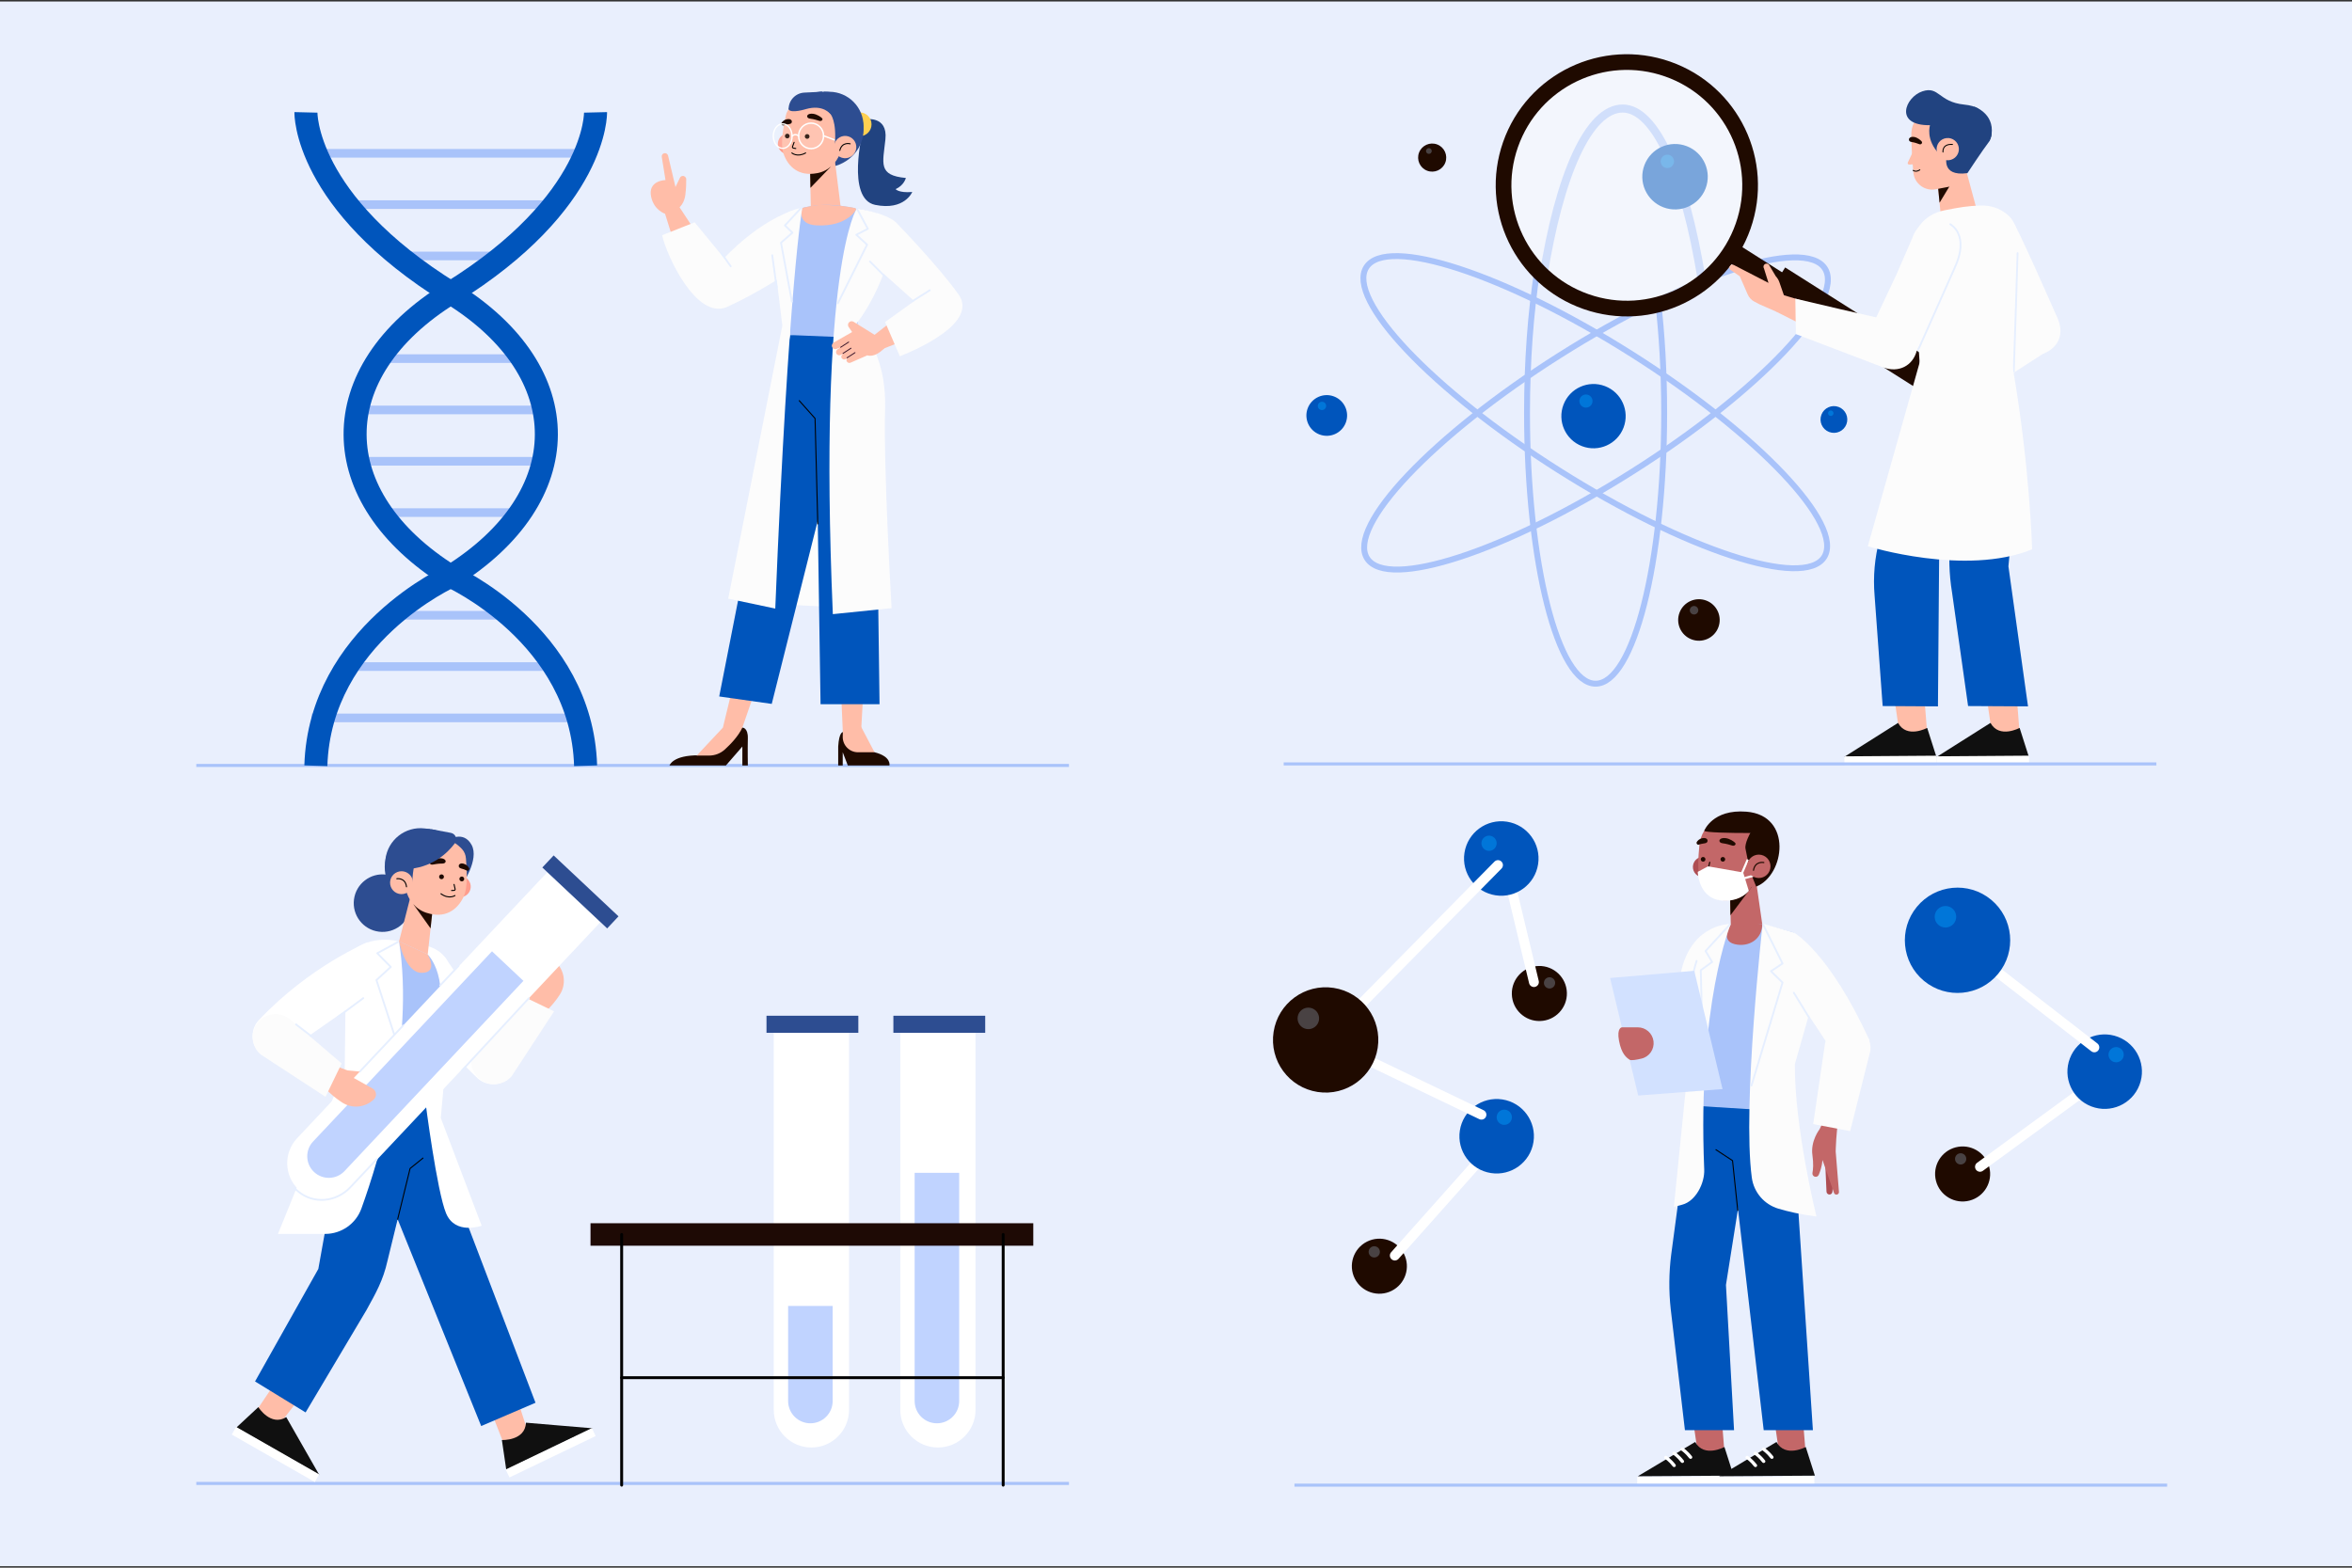 <?xml version="1.0" encoding="utf-8"?>
<!-- Generator: Adobe Illustrator 27.5.0, SVG Export Plug-In . SVG Version: 6.00 Build 0)  -->
<svg version="1.1" xmlns="http://www.w3.org/2000/svg" xmlns:xlink="http://www.w3.org/1999/xlink" x="0px" y="0px"
	 viewBox="0 0 750 500" style="enable-background:new 0 0 750 500;" xml:space="preserve">
<rect x="0" y="0" width="750" height="500" fill="#333333" stroke="none"/>
<g id="BACKGROUND">
	<rect y="0.475" style="fill:#E9EFFD;" width="750" height="499.05"/>
</g>
<g id="OBJECTS">
	<g>
		<g>
			<g>
				<g>
					<g>
						<path style="fill:none;stroke:#A9C3FA;stroke-width:1.88;stroke-miterlimit:10;" d="M528.672,95.561
							c1.282,10.988,1.997,23.221,1.997,36.114c0,47.709-9.79,86.385-21.867,86.385c-12.077,0-21.867-38.676-21.867-86.385
							c0-16.605,1.186-32.116,3.241-45.282"/>
						
							<ellipse transform="matrix(0.535 -0.845 0.845 0.535 125.217 490.953)" style="fill:none;stroke:#A9C3FA;stroke-width:1.88;stroke-miterlimit:10;" cx="508.802" cy="131.675" rx="21.867" ry="86.385"/>
						
							<ellipse transform="matrix(0.845 -0.535 0.535 0.845 8.552 292.819)" style="fill:none;stroke:#A9C3FA;stroke-width:1.88;stroke-miterlimit:10;" cx="508.802" cy="131.675" rx="86.385" ry="21.867"/>
					</g>
					<path style="fill:none;stroke:#A9C3FA;stroke-width:2.57;stroke-miterlimit:10;" d="M491.975,89.111
						c5.263-33.711,14.696-54.495,25.458-54.495c10.541,0,19.807,21.555,25.128,54.116"/>
				</g>
				<g>
					<g>
						<path style="fill:#0055BC;" d="M498.559,129.063c-2.023,5.288,0.623,11.216,5.912,13.24c5.289,2.023,11.216-0.623,13.24-5.912
							c2.023-5.289-0.623-11.216-5.912-13.24C506.51,121.128,500.583,123.775,498.559,129.063z"/>
						<path style="fill:#0076D9;" d="M503.769,127.169c-0.414,1.081,0.127,2.293,1.209,2.707c1.081,0.414,2.293-0.127,2.707-1.209
							c0.414-1.081-0.128-2.293-1.209-2.707C505.395,125.547,504.183,126.088,503.769,127.169z"/>
					</g>
					<g>
						<path style="fill:#0055BC;" d="M417.009,130.19c-1.281,3.348,0.395,7.1,3.743,8.381c3.348,1.281,7.1-0.395,8.381-3.742
							c1.281-3.348-0.395-7.1-3.742-8.381C422.043,125.166,418.29,126.842,417.009,130.19z"/>
						<path style="fill:#0076D9;" d="M420.307,128.99c-0.262,0.685,0.081,1.452,0.765,1.714c0.685,0.262,1.452-0.081,1.714-0.765
							c0.262-0.685-0.081-1.452-0.765-1.714C421.336,127.963,420.569,128.306,420.307,128.99z"/>
					</g>
					<g>
						<path style="fill:#0055BC;" d="M580.807,132.265c-0.842,2.202,0.26,4.669,2.461,5.512c2.202,0.842,4.669-0.259,5.512-2.461
							s-0.259-4.669-2.461-5.512C584.117,128.961,581.65,130.063,580.807,132.265z"/>
						<path style="fill:#0076D9;" d="M582.976,131.476c-0.172,0.45,0.053,0.955,0.503,1.127c0.45,0.172,0.955-0.053,1.127-0.503
							c0.172-0.45-0.053-0.955-0.503-1.127C583.653,130.801,583.148,131.026,582.976,131.476z"/>
					</g>
					<g>
						<path style="fill:#1F0A00;" d="M535.569,195.371c-1.307,3.415,0.403,7.242,3.817,8.549c3.415,1.307,7.242-0.402,8.549-3.817
							c1.307-3.415-0.403-7.242-3.817-8.549C540.703,190.247,536.875,191.956,535.569,195.371z"/>
						<path style="fill:#494243;" d="M538.932,194.147c-0.267,0.698,0.082,1.481,0.781,1.748c0.698,0.267,1.481-0.082,1.748-0.78
							c0.267-0.698-0.082-1.481-0.781-1.748C539.982,193.1,539.2,193.449,538.932,194.147z"/>
					</g>
					<g>
						<path style="fill:#1F0A00;" d="M452.503,48.66c-0.885,2.312,0.272,4.903,2.585,5.788c2.312,0.885,4.904-0.273,5.788-2.585
							c0.885-2.312-0.273-4.903-2.585-5.788C455.979,45.191,453.388,46.348,452.503,48.66z"/>
						<path style="fill:#494243;" d="M454.781,47.832c-0.181,0.473,0.056,1.003,0.529,1.183c0.473,0.181,1.003-0.056,1.184-0.528
							c0.181-0.473-0.056-1.003-0.529-1.183C455.491,47.123,454.962,47.359,454.781,47.832z"/>
					</g>
					<g>
						<path style="fill:#0055BC;" d="M524.382,52.633c-2.06,5.384,0.635,11.418,6.018,13.478c5.384,2.06,11.418-0.635,13.478-6.018
							c2.06-5.384-0.635-11.418-6.018-13.478C532.476,44.554,526.442,47.249,524.382,52.633z"/>
						<path style="fill:#0076D9;" d="M529.685,50.704c-0.421,1.101,0.13,2.335,1.23,2.756c1.101,0.421,2.335-0.13,2.756-1.231
							s-0.13-2.335-1.231-2.756C531.34,49.052,530.106,49.603,529.685,50.704z"/>
					</g>
				</g>
			</g>
			<g>
				<g>
					
						<ellipse transform="matrix(0.331 -0.944 0.944 0.331 291.228 529.023)" style="opacity:0.48;fill:#FCFCFC;" cx="518.552" cy="59.208" rx="39.29" ry="39.29"/>
					
						<ellipse transform="matrix(0.331 -0.944 0.944 0.331 291.228 529.023)" style="fill:none;stroke:#1F0A00;stroke-width:5;stroke-miterlimit:10;" cx="518.552" cy="59.208" rx="39.29" ry="39.29"/>
					
						<rect x="567.265" y="68.376" transform="matrix(0.535 -0.845 0.845 0.535 187.219 524.723)" style="fill:#1F0A00;" width="6.458" height="47.67"/>
					
						<rect x="593.193" y="72.445" transform="matrix(0.535 -0.845 0.845 0.535 185.259 556.347)" style="fill:#1F0A00;" width="10.123" height="74.719"/>
				</g>
				<g>
					<g>
						<g>
							<polygon style="fill:#FFBDA8;" points="626.48,52.581 630.33,66.866 618.906,68.929 617.358,53.254 							"/>
							<polygon style="fill:#1F0A00;" points="622.601,57.852 618.484,64.657 617.734,57.066 							"/>
							<path style="fill:#FFBDA8;" d="M619.885,34.907c0,0-10.54-0.793-10.411,8.301c0.06,4.197,0.353,8.439,0.652,11.791
								c0.317,3.554,3.641,6.044,7.145,5.37l10.31-1.984L619.885,34.907z"/>
							<path style="fill:#FFBDA8;" d="M609.948,48.496l-1.598,3.357c-0.115,0.328,0.144,0.665,0.49,0.64l2.116-0.156L609.948,48.496
								z"/>
							<path style="fill:#214380;" d="M615.437,39.933c0,0-1.556,4.634,3.09,9.327l2.37,0.119c0,0-2.423,7.067,6.475,5.841
								c0,0,4.6-7.021,7.087-10.298c0,0,2.443-4.733-2.426-6.214c0,0,2.523-4.501-5.725-5.352c-8.248-0.851-7.931-6.014-13.319-4.22
								C607.603,30.93,603.766,40.063,615.437,39.933z"/>
							<g>
								<path style="fill:#FFBDA8;" d="M624.623,47.183c0.212,1.95-1.197,3.702-3.147,3.914c-1.95,0.212-3.703-1.197-3.914-3.147
									c-0.212-1.95,1.197-3.703,3.147-3.914C622.659,43.824,624.411,45.233,624.623,47.183z"/>
								
									<path style="fill:none;stroke:#000000;stroke-width:0.306;stroke-linecap:round;stroke-linejoin:round;stroke-miterlimit:10;" d="
									M619.563,48.496c0,0-0.323-2.673,3.038-2.428"/>
							</g>
							<path style="fill:#214380;" d="M629.505,34.016c0,0,6.459,2.008,5.567,8.831c-0.892,6.823-10.736-1.557-10.736-1.557
								L629.505,34.016z"/>
							<path style="fill:#1F0A00;" d="M608.745,44.28c0,0-0.278,0.875,0.879,1.022c0.878,0.112,1.927,0.506,2.423,0.691
								c0.281,0.105,0.602,0.005,0.76-0.236l0,0c0.127-0.195,0.123-0.442-0.016-0.629c-0.284-0.381-1.374-1.303-2.441-1.452
								C608.978,43.484,608.745,44.28,608.745,44.28z"/>
							
								<path style="fill:none;stroke:#000000;stroke-width:0.306;stroke-linecap:round;stroke-linejoin:round;stroke-miterlimit:10;" d="
								M612.189,54.166c0,0-1.096,0.856-2.119,0.188"/>
						</g>
						<g>
							<g>
								<g>
									<polygon style="fill:#FFBDA8;" points="614.771,236.746 612.501,208.363 602.288,210.428 605.813,234.682 									"/>
									<g>
										<g>
											<g>
												<g>
													<defs>
														<path id="XMLID_18_" d="M614.535,232.153c0,0-6.496,3.526-9.291-1.591l-17.211,10.877l29.401-0.195L614.535,232.153z"
															/>
													</defs>
													<use xlink:href="#XMLID_18_"  style="overflow:visible;fill:#101010;"/>
													<clipPath id="XMLID_00000100352451896302124310000006792764941179505807_">
														<use xlink:href="#XMLID_18_"  style="overflow:visible;"/>
													</clipPath>
												</g>
												
													<rect x="588.042" y="241.341" transform="matrix(1 -0.007 0.007 1 -1.598 4.007)" style="fill:#FFFFFF;" width="29.402" height="2.791"/>
											</g>
										</g>
									</g>
								</g>
								<path style="fill:#0055BC;" d="M608.276,138.643l-8.918,33.347c-1.566,5.856-2.104,11.939-1.591,17.979l2.573,35.217
									l17.628,0.107l0.374-46.902l18.701-44.6L608.276,138.643z"/>
							</g>
							<g>
								<g>
									<polygon style="fill:#FFBDA8;" points="644.248,236.746 641.978,208.363 631.765,210.428 635.29,234.682 									"/>
									<g>
										<g>
											<g>
												<g>
													<defs>
														<path id="XMLID_19_" d="M644.012,232.153c0,0-6.496,3.526-9.291-1.591l-17.211,10.877l29.401-0.195L644.012,232.153z"
															/>
													</defs>
													<use xlink:href="#XMLID_19_"  style="overflow:visible;fill:#101010;"/>
													<clipPath id="XMLID_00000178924078880773487890000008431498286551952290_">
														<use xlink:href="#XMLID_19_"  style="overflow:visible;"/>
													</clipPath>
												</g>
												
													<rect x="617.519" y="241.341" transform="matrix(1 -0.007 0.007 1 -1.598 4.203)" style="fill:#FFFFFF;" width="29.402" height="2.791"/>
											</g>
										</g>
									</g>
								</g>
								<path style="fill:#0055BC;" d="M644.161,140.773l-3.719,39.855l6.245,44.665l-19.106-0.107l-5.12-36.253
									c-0.96-5.873-1.12-11.849-0.474-17.765l3.206-29.396L644.161,140.773z"/>
							</g>
						</g>
						<g>
							<g>
								<path style="fill:#FCFCFC;" d="M657.017,105.731c0.006-0.267,0.006-0.533-0.014-0.805c-0.018-0.245-0.049-0.486-0.093-0.729
									c-0.196-1.251-0.623-2.544-1.32-3.85c0,0-12.226-27.967-14.17-30.504c-2.721-3.551-7.836-4.148-11.305-1.325
									c-3.214,2.616-3.873,7.265-1.514,10.672l5.581,10.215l0.097,0.307l-1.809,0.948l7.828,14.328
									c-9.238,8.551-20.668,19.035-20.668,19.035l3.672,6.97l28.132-18.128c0.645-0.244,1.294-0.542,1.946-0.961v0
									c2.282-1.466,3.407-3.441,3.607-5.649C657.006,106.08,657.01,105.907,657.017,105.731z"/>
							</g>
							<g>
								<g>
									<path style="fill:#FCFCFC;" d="M631.439,65.55c-3.943,0.139-6.408,0.544-11.402,1.525
										c-6.597,1.296-10.746,6.735-10.22,13.438l2.534,38.582h29.777c0,0,2.007-34.129,1.235-43.884
										C642.937,69.837,638.325,65.308,631.439,65.55z"/>
									
										<path style="fill:none;stroke:#E6EFFF;stroke-width:0.581;stroke-linecap:round;stroke-linejoin:round;stroke-miterlimit:10;" d="
										M643.362,80.728c0,0-0.943,31.253-1.215,37.748"/>
								</g>
								<path style="fill:#FCFCFC;" d="M612.853,113.064l-17.245,61.161c0,0,31.125,9.653,52.384,0.986
									c0,0-0.675-27.201-6.539-60.069L612.853,113.064z"/>
							</g>
							<g>
								<g>
									<g>
										<g>
											<g>
												<g>
													<path style="fill:#FFBDA8;" d="M603.669,105.26c-12.047-4.457-37.258-11.817-37.258-11.817l-0.032,5.953l31.81,16.009
														c3.861,2.165,8.378,2.723,9.711-1.498l0,0C609.021,110.357,607.161,106.552,603.669,105.26z"/>
												</g>
											</g>
										</g>
										<g>
											<path style="fill:#FFBDA8;" d="M551.615,84.884c0.256-0.439,0.814-0.599,1.264-0.361l11.052,5.704l-1.441-4.608
												c-0.311-0.477-0.16-1.117,0.332-1.404c0.4-0.233,0.908-0.16,1.225,0.176l2.217,3.725
												c0.508,0.538,0.896,1.177,1.138,1.876l1.559,4.503l-2.476,4.937l-5.42-2.372l-1.625-0.856
												c-0.957-0.504-1.714-1.319-2.145-2.311l-2.518-5.789l-2.875-1.957C551.489,85.868,551.363,85.315,551.615,84.884z"/>
										</g>
									</g>
									<path style="fill:#FCFCFC;" d="M602.038,101.951c-0.634,0.158-29.549-6.706-29.549-6.706l0.178,11.316l28.046,10.692
										L602.038,101.951z"/>
								</g>
								<g>
									<path style="fill:#FCFCFC;" d="M595.993,113.087l1.15-9.425l7.522-15.954l0.57-1.311l4.644-10.674
										c1.243-3.953,5.319-6.284,9.357-5.35c4.358,1.008,7.024,5.414,5.889,9.741c-0.813,3.098-2.94,8.174-5.255,13.547
										c-0.115,0.267-0.234,0.54-0.356,0.817c-3.123,7.116-8.318,17.432-8.318,17.432c-1.278,4.821-5.78,7.002-10.483,5.343h0
										c-0.676-0.238-1.267-0.605-1.793-1.051l0,0.005l-0.009-0.013C598.034,115.449,596.468,114.219,595.993,113.087z"/>
									
										<path style="fill:none;stroke:#E6EFFF;stroke-width:0.581;stroke-linecap:round;stroke-linejoin:round;stroke-miterlimit:10;" d="
										M621.888,71.528c0,0,6.413,3.279,1.372,14.002l-11.427,25.689"/>
								</g>
							</g>
						</g>
					</g>
				</g>
			</g>
		</g>
		
			<line style="fill:none;stroke:#A9C3FA;stroke-width:0.974;stroke-miterlimit:10;" x1="409.348" y1="243.643" x2="687.622" y2="243.643"/>
	</g>
	<g>
		
			<line style="fill:none;stroke:#A9C3FA;stroke-width:0.974;stroke-miterlimit:10;" x1="62.594" y1="244.134" x2="340.868" y2="244.134"/>
		<g>
			<g>
				<g>
					<polygon style="fill:#FCFCFC;" points="241.119,192.413 275.502,194.055 271.369,146.711 254.862,145.607 					"/>
					<g>
						<g>
							<g>
								<path style="fill:#1F0A00;" d="M236.72,232.066c0,0,1.835-0.068,1.748,3.424c-0.087,3.492,0,8.643,0,8.643h-1.748V238.1
									l-5.237,6.034h-17.985c0,0,0.96-3.318,9.429-3.23L236.72,232.066z"/>
								<path style="fill:#FFBDA8;" d="M236.72,232.066l5.723-16.623h-7.898l-4.03,16.623l-8.35,8.914h3.958
									c1.852,0,3.633-0.687,5.003-1.933C232.976,237.363,235.466,234.773,236.72,232.066z"/>
							</g>
							<polygon style="fill:#0055BC;" points="251.981,106.86 229.343,222.128 246.09,224.502 270.873,125.787 271.725,105.899 
															"/>
						</g>
						<g>
							<g>
								<g>
									<g>
										<path style="fill:#1F0A00;" d="M278.866,239.929l-10.107-6.426c0,0-1.197-0.058-1.477,4.606v6.024h1.445v-4.204
											l1.619,4.204h13.275C283.622,244.134,284.341,241.296,278.866,239.929z"/>
									</g>
									<polygon style="fill:#FFBDA8;" points="268.076,217.796 268.759,233.504 274.575,233.504 275.505,216.704 									"/>
								</g>
								<path style="fill:#FFBDA8;" d="M273.817,230.336l5.05,9.593h-5.27c-2.73,0-4.926-2.244-4.868-4.973l0.031-1.453
									L273.817,230.336z"/>
							</g>
							<g>
								<polygon style="fill:#0055BC;" points="259.848,106.86 261.659,224.609 280.462,224.609 279.51,151.464 271.725,105.899 
																	"/>
								
									<polyline style="fill:none;stroke:#000000;stroke-width:0.323;stroke-linecap:round;stroke-linejoin:round;stroke-miterlimit:10;" points="
									260.774,167.094 259.906,133.455 254.862,127.789 								"/>
							</g>
						</g>
					</g>
				</g>
				<g>
					<path style="fill:#214380;" d="M275.82,38.065c0,0,7.335-1.368,6.52,6.369c-0.815,7.737-2.445,11.491,6.52,12.33
						c0,0-0.543,2.333-3.26,3.556c0,0,0.951,1.273,5.297,0.908c0,0-2.445,6.019-11.816,4.118
						c-9.372-1.902-3.939-23.618-3.939-23.618L275.82,38.065z"/>
					<path style="fill:#FFD051;" d="M270.294,39.652c0,2.104,1.706,3.81,3.81,3.81c2.104,0,3.81-1.706,3.81-3.81
						c0-2.104-1.706-3.81-3.81-3.81C271.999,35.842,270.294,37.548,270.294,39.652z"/>
					<path style="fill:#2D4D91;" d="M264.401,51.196L264.401,51.196l-1.707-21.946l1.81,0.016
						c6.016,0.053,10.865,4.946,10.865,10.962v0C275.369,46.286,270.459,51.196,264.401,51.196z"/>
					<ellipse style="fill:#2D4D91;" cx="262.694" cy="41.348" rx="12.675" ry="12.097"/>
					<path style="fill:#FF9D8D;" d="M254.457,46.839c-0.525,1.734-2.357,2.713-4.09,2.188c-1.734-0.525-2.713-2.357-2.188-4.09
						s2.357-2.713,4.09-2.188C254.003,43.274,254.983,45.105,254.457,46.839z"/>
					<polygon style="fill:#FFBDA8;" points="258.285,53.504 258.602,68.047 268.322,68.047 265.659,46.642 					"/>
					<polygon style="fill:#1F0A00;" points="258.426,59.913 264.991,53.103 258.328,54.758 					"/>
					<path style="fill:#FFBDA8;" d="M252.137,34.183c-0.827,0.699-1.354,1.681-1.566,2.739c-0.628,3.138-1.86,8.667-0.749,11.998
						c1.444,4.332,4.962,7.403,10.646,6.322c0,0,6.812-0.687,8.213-9.315C270.913,32.18,259.222,28.195,252.137,34.183z"/>
					<g>
						<path style="fill:#1F0A00;" d="M251.769,43.584c-0.105,0.401-0.516,0.64-0.917,0.535c-0.401-0.105-0.64-0.516-0.535-0.917
							c0.105-0.401,0.516-0.64,0.917-0.535C251.635,42.773,251.875,43.183,251.769,43.584z"/>
						<path style="fill:#1F0A00;" d="M258.112,43.711c-0.105,0.401-0.516,0.64-0.917,0.535c-0.401-0.105-0.64-0.516-0.535-0.917
							c0.105-0.401,0.516-0.64,0.917-0.535C257.978,42.9,258.217,43.31,258.112,43.711z"/>
						
							<path style="fill:none;stroke:#000000;stroke-width:0.323;stroke-linecap:round;stroke-linejoin:round;stroke-miterlimit:10;" d="
							M253.223,45.386l-0.524,1.426c-0.039,0.179,0.069,0.357,0.246,0.404l0.81,0.15"/>
						<path style="fill:#1F0A00;" d="M252.472,38.557c0,0,0.28,0.842-0.769,1.014c-0.796,0.131-1.302,0.201-1.747,0.394
							c-0.253,0.11-0.548,0.021-0.699-0.209l0,0c-0.122-0.186-0.126-0.425-0.004-0.611c0.247-0.376,0.774-0.96,1.741-1.133
							C252.235,37.791,252.472,38.557,252.472,38.557z"/>
						<path style="fill:#1F0A00;" d="M257.419,36.87c0,0-0.321,0.848,1.031,0.996c1.027,0.112,2.254,0.499,2.834,0.682
							c0.329,0.104,0.703,0.008,0.886-0.225l0,0c0.148-0.188,0.142-0.428-0.022-0.611c-0.333-0.371-1.611-1.271-2.858-1.421
							C257.688,36.098,257.419,36.87,257.419,36.87z"/>
						<g>
							<path style="opacity:0.11;fill:#FFFFFF;" d="M254.655,43.385c0.026,2.248,1.83,4.05,4.03,4.024
								c2.2-0.025,3.962-1.868,3.936-4.116c-0.026-2.248-1.83-4.05-4.03-4.024C256.392,39.294,254.629,41.137,254.655,43.385z"/>
							<path style="opacity:0.11;fill:#FFFFFF;" d="M246.594,43.448c0.025,2.159,1.384,3.893,3.037,3.874
								c1.652-0.019,2.971-1.785,2.947-3.943c-0.025-2.159-1.384-3.893-3.037-3.874C247.888,39.523,246.569,41.289,246.594,43.448z"
								/>
							
								<path style="fill:none;stroke:#FFFFFF;stroke-width:0.456;stroke-linecap:round;stroke-linejoin:round;stroke-miterlimit:10;" d="
								M254.655,43.385c0.026,2.248,1.83,4.05,4.03,4.024c2.2-0.025,3.962-1.868,3.936-4.116c-0.026-2.248-1.83-4.05-4.03-4.024
								C256.392,39.294,254.629,41.137,254.655,43.385z"/>
							
								<path style="fill:none;stroke:#FFFFFF;stroke-width:0.426;stroke-linecap:round;stroke-linejoin:round;stroke-miterlimit:10;" d="
								M246.594,43.448c0.025,2.159,1.384,3.893,3.037,3.874c1.652-0.019,2.971-1.785,2.947-3.943
								c-0.025-2.159-1.384-3.893-3.037-3.874C247.888,39.523,246.569,41.289,246.594,43.448z"/>
							
								<path style="fill:none;stroke:#FFFFFF;stroke-width:0.456;stroke-linecap:round;stroke-linejoin:round;stroke-miterlimit:10;" d="
								M254.655,43.385c0,0-0.892-1.007-2.078-0.006"/>
							
								<line style="fill:none;stroke:#FFFFFF;stroke-width:0.456;stroke-linecap:round;stroke-linejoin:round;stroke-miterlimit:10;" x1="262.621" y1="43.293" x2="266.181" y2="44.647"/>
						</g>
						
							<path style="fill:none;stroke:#000000;stroke-width:0.323;stroke-linecap:round;stroke-linejoin:round;stroke-miterlimit:10;" d="
							M252.506,48.784c0,0,1.689,1.492,4.39,0"/>
					</g>
					<path style="fill:#2D4D91;" d="M257.79,33.474c-2.157,0.008-4.745,0.247-6.321,1.414c0,0,1.46-5.318,10.649-5.626l3.456,7.68
						l-1.917-1.724C261.928,33.878,259.978,33.466,257.79,33.474z"/>
					<path style="fill:#2D4D91;" d="M264.784,36.331c0,0,2.125,2.194,1.397,10.045l6.467-4.716c0,0-0.319-12.518-11.827-10.67
						L264.784,36.331z"/>
					<g>
						<path style="fill:#FFBDA8;" d="M272.904,47.941c-0.57,1.882-2.559,2.946-4.441,2.375c-1.882-0.57-2.946-2.559-2.375-4.441
							c0.57-1.882,2.559-2.946,4.441-2.375C272.411,44.071,273.474,46.059,272.904,47.941z"/>
						
							<path style="fill:none;stroke:#000000;stroke-width:0.323;stroke-linecap:round;stroke-linejoin:round;stroke-miterlimit:10;" d="
							M271.102,45.868c0,0-2.611-0.75-3.305,2.123"/>
					</g>
					<path style="fill:#2D4D91;" d="M264.784,36.331c0,0-2.328-3.105-7.783-1.541c0,0-4.725,1.491-5.532,0.099v-0.074
						c0-2.825,2.221-5.151,5.044-5.28l5.605-0.271L264.784,36.331z"/>
				</g>
				<g>
					<g>
						<path style="fill:#A9C3FA;" d="M250.99,68.047c0,0,4.638-2.462,11.704-2.705c7.066-0.244,16.816,2.705,16.816,2.705
							l-6.864,39.66l-20.665-0.848L250.99,68.047z"/>
						<path style="fill:#FFBDA8;" d="M255.838,66.318c0,0,4.337-1.13,7.466-0.991l5.018,0.337c0,0,3.345,0.424,4.907,0.829
							c0,0-2.687,5.884-12.809,5.388C253.824,71.558,255.838,66.318,255.838,66.318z"/>
					</g>
					<g>
						<g>
							<g>
								<g>
									<g>
										<g>
											<path style="fill:#FFBDA8;" d="M216.282,65.486l-4.519,1.717l6.848,21.9c1.352,3.318,5.439,4.515,8.368,2.452l0,0
												c2.435-1.716,3.09-5.043,1.487-7.553L216.282,65.486z"/>
										</g>
									</g>
								</g>
							</g>
							<path style="fill:#FFBDA8;" d="M215.801,66.739c0,0,2.279-1.015,2.734-4.566c0.272-2.125,0.304-3.922,0.286-5.022
								c-0.01-0.626-0.557-1.105-1.179-1.034l0,0c-0.361,0.041-0.675,0.265-0.832,0.592l-1.413,2.929l-2.363-9.996
								c-0.13-0.57-0.71-0.915-1.273-0.76l0,0c-0.503,0.139-0.821,0.632-0.74,1.147l1.189,7.402c0,0-5.806,0.081-4.547,5.487
								c0.977,4.193,4.401,5.252,4.401,5.252L215.801,66.739z"/>
							<g>
								<path style="fill:#FCFCFC;" d="M251.794,86.656c0,0-9.841,6.662-19.859,11.199s-19.66-17.129-20.787-22.839l10.365-4.112
									l9.4,11.453c0,0,11.118-12.408,23.949-15.863L251.794,86.656z"/>
								
									<line style="fill:none;stroke:#E6EFFF;stroke-width:0.584;stroke-linecap:round;stroke-linejoin:round;stroke-miterlimit:10;" x1="230.013" y1="80.686" x2="233.005" y2="84.944"/>
							</g>
						</g>
						<g>
							<path style="fill:#FCFCFC;" d="M255.838,66.318c0,0-4.343,22.994-8.621,127.784l-15.008-3.174l17.265-87.075l-3.834-31.385
								C245.64,72.467,248.982,67.294,255.838,66.318z"/>
							
								<polyline style="fill:none;stroke:#E6EFFF;stroke-width:0.584;stroke-linecap:round;stroke-linejoin:round;stroke-miterlimit:10;" points="
								255.838,65.914 250.293,71.911 252.691,74.208 249.045,77.412 252.52,96.217 							"/>
							
								<line style="fill:none;stroke:#E6EFFF;stroke-width:0.584;stroke-linecap:round;stroke-linejoin:round;stroke-miterlimit:10;" x1="247.652" y1="91.656" x2="246.249" y2="81.399"/>
						</g>
					</g>
					<g>
						<g>
							<path style="fill:#FCFCFC;" d="M265.574,195.876c-4.753-111.38,7.655-129.382,7.655-129.382s8.955,1.27,12.446,4.41
								c0,0-1.383,17.644-12.618,32.402c0,0,9.713,7.82,9.178,27.058c-0.535,19.238,2.074,63.599,2.074,63.599L265.574,195.876z"/>
							
								<polyline style="fill:none;stroke:#E6EFFF;stroke-width:0.584;stroke-linecap:round;stroke-linejoin:round;stroke-miterlimit:10;" points="
								272.991,66.053 276.734,72.972 273.058,74.888 276.501,78.036 267.158,96.746 							"/>
						</g>
						<g>
							<g>
								<g>
									<g>
										<g>
											<path style="fill:#FFBDA8;" d="M278,107.468l1.979,4.41l20.603-8.073c3.233-1.545,4.188-5.695,1.956-8.498l0,0
												c-1.856-2.33-5.216-2.788-7.628-1.04L278,107.468z"/>
										</g>
									</g>
								</g>
								<g>
									<path style="fill:#FFBDA8;" d="M265.771,109.304l5.954-3.405l-1.146-1.66c-0.277-0.449-0.219-1.027,0.14-1.413
										c0.371-0.398,0.969-0.487,1.44-0.215l7.157,4.448l3.468,3.214c-2.859,3.192-4.972,3.439-6.258,3.065
										c-0.135,0.066-0.269,0.137-0.407,0.197l-4.775,2.084c-0.433,0.259-0.992,0.137-1.277-0.279
										c-0.207-0.302-0.333-0.814,0.558-1.426l-0.891,0.612c-0.458,0.274-1.05,0.137-1.34-0.311
										c-0.27-0.394-0.082-0.987,0.43-1.427l-0.693,0.385c-0.499,0.299-1.157,0.122-1.431-0.414
										c-0.236-0.463-0.05-1.034,0.379-1.328l0.984-0.675l-1.213,0.47c-0.55,0.281-1.235,0.058-1.504-0.522
										C265.115,110.21,265.32,109.615,265.771,109.304z"/>
									
										<line style="fill:none;stroke:#37152A;stroke-width:0.289;stroke-linecap:round;stroke-linejoin:round;stroke-miterlimit:10;" x1="268.064" y1="110.758" x2="270.618" y2="109.105"/>
									
										<line style="fill:none;stroke:#37152A;stroke-width:0.289;stroke-linecap:round;stroke-linejoin:round;stroke-miterlimit:10;" x1="268.815" y1="112.705" x2="271.369" y2="111.052"/>
									
										<line style="fill:none;stroke:#37152A;stroke-width:0.289;stroke-linecap:round;stroke-linejoin:round;stroke-miterlimit:10;" x1="270.092" y1="114.122" x2="272.647" y2="112.469"/>
								</g>
							</g>
							<g>
								<path style="fill:#FCFCFC;" d="M285.676,70.904c0,0,13.675,14.035,19.995,23.034c6.32,8.999-13.329,17.53-18.73,19.7
									l-4.705-10.93l9.301-6.685l-14.134-12.62L285.676,70.904z"/>
								
									<line style="fill:none;stroke:#E6EFFF;stroke-width:0.584;stroke-linecap:round;stroke-linejoin:round;stroke-miterlimit:10;" x1="277.403" y1="83.403" x2="282.584" y2="88.6"/>
								
									<line style="fill:none;stroke:#E6EFFF;stroke-width:0.584;stroke-linecap:round;stroke-linejoin:round;stroke-miterlimit:10;" x1="290.876" y1="96.102" x2="296.494" y2="92.573"/>
							</g>
						</g>
					</g>
				</g>
			</g>
			<g>
				<g>
					
						<line style="fill:none;stroke:#A9C3FA;stroke-width:2.753;stroke-miterlimit:10;" x1="99.402" y1="48.892" x2="187.647" y2="48.892"/>
					
						<line style="fill:none;stroke:#A9C3FA;stroke-width:2.753;stroke-miterlimit:10;" x1="110.683" y1="65.263" x2="175.121" y2="65.263"/>
					
						<line style="fill:none;stroke:#A9C3FA;stroke-width:2.753;stroke-miterlimit:10;" x1="127.103" y1="81.634" x2="161.662" y2="81.634"/>
					
						<line style="fill:none;stroke:#A9C3FA;stroke-width:2.753;stroke-miterlimit:10;" x1="118.187" y1="114.375" x2="166.502" y2="114.375"/>
					
						<line style="fill:none;stroke:#A9C3FA;stroke-width:2.753;stroke-miterlimit:10;" x1="116.351" y1="130.746" x2="173.654" y2="130.746"/>
					
						<line style="fill:none;stroke:#A9C3FA;stroke-width:2.753;stroke-miterlimit:10;" x1="116.351" y1="147.117" x2="174.223" y2="147.117"/>
					
						<line style="fill:none;stroke:#A9C3FA;stroke-width:2.753;stroke-miterlimit:10;" x1="121.524" y1="163.487" x2="165.931" y2="163.487"/>
					
						<line style="fill:none;stroke:#A9C3FA;stroke-width:2.753;stroke-miterlimit:10;" x1="123.181" y1="196.229" x2="162.376" y2="196.229"/>
					
						<line style="fill:none;stroke:#A9C3FA;stroke-width:2.753;stroke-miterlimit:10;" x1="110.685" y1="212.599" x2="177.711" y2="212.599"/>
					
						<line style="fill:none;stroke:#A9C3FA;stroke-width:2.753;stroke-miterlimit:10;" x1="99.402" y1="228.97" x2="187.647" y2="228.97"/>
				</g>
				<g>
					<path style="fill:none;stroke:#0055BC;stroke-width:7.342;stroke-linejoin:round;stroke-miterlimit:10;" d="M97.554,35.842
						c0,0-0.692,28.575,46.301,57.639c40.834,25.255,40.142,65.169,0.011,90.25c0,0-41.879,18.694-43.145,60.498"/>
					<path style="fill:none;stroke:#0055BC;stroke-width:7.342;stroke-linejoin:round;stroke-miterlimit:10;" d="M189.902,35.842
						c0,0,0.692,28.575-46.301,57.639c-40.834,25.255-40.142,65.169-0.011,90.25c0,0,41.879,18.694,43.145,60.498"/>
				</g>
			</g>
		</g>
	</g>
	<g>
		<g>
			<g>
				<g>
					<g>
						
							<ellipse transform="matrix(1 -0.028 0.028 1 -8.61 13.746)" style="fill:#1F0A00;" cx="490.605" cy="316.859" rx="8.777" ry="8.777"/>
						<path style="fill:#494243;" d="M492.341,313.208c-0.151,0.98,0.521,1.896,1.5,2.047c0.98,0.151,1.896-0.521,2.047-1.5
							c0.151-0.979-0.521-1.896-1.5-2.047C493.409,311.557,492.492,312.229,492.341,313.208z"/>
					</g>
					<g>
						<path style="fill:#1F0A00;" d="M432.01,407.791c2.18,4.33,7.457,6.072,11.786,3.892c4.329-2.18,6.072-7.457,3.892-11.786
							c-2.18-4.329-7.457-6.072-11.786-3.892C431.573,398.184,429.83,403.461,432.01,407.791z"/>
						<path style="fill:#494243;" d="M436.619,400.077c0.446,0.885,1.525,1.242,2.41,0.796c0.885-0.446,1.242-1.525,0.796-2.41
							c-0.446-0.885-1.525-1.241-2.41-0.796C436.53,398.112,436.173,399.191,436.619,400.077z"/>
					</g>
					
						<line style="fill:none;stroke:#FFFFFF;stroke-width:3.156;stroke-linecap:round;stroke-linejoin:round;stroke-miterlimit:10;" x1="479.68" y1="273.811" x2="489.132" y2="313.219"/>
					
						<line style="fill:none;stroke:#FFFFFF;stroke-width:3.156;stroke-linecap:round;stroke-linejoin:round;stroke-miterlimit:10;" x1="472.393" y1="369.418" x2="444.781" y2="400.44"/>
					<g>
						<path style="fill:#0055BC;" d="M466.984,272c-1,6.484,3.446,12.551,9.93,13.551c6.484,1,12.551-3.446,13.551-9.93
							c1-6.484-3.446-12.551-9.93-13.551C474.051,261.07,467.984,265.516,466.984,272z"/>
						<path style="fill:#0076D9;" d="M472.421,268.582c-0.204,1.326,0.705,2.566,2.03,2.771c1.326,0.204,2.566-0.705,2.771-2.03
							c0.205-1.326-0.704-2.566-2.03-2.771C473.866,266.347,472.626,267.256,472.421,268.582z"/>
					</g>
					<g>
						<path style="fill:#0055BC;" d="M465.511,360.585c-1,6.484,3.446,12.551,9.93,13.551c6.484,1,12.551-3.446,13.551-9.93
							c1-6.484-3.446-12.551-9.93-13.551C472.578,349.656,466.511,354.101,465.511,360.585z"/>
						<path style="fill:#0076D9;" d="M477.28,355.968c-0.204,1.326,0.704,2.566,2.03,2.771c1.326,0.204,2.566-0.705,2.771-2.03
							c0.204-1.326-0.705-2.566-2.03-2.771C478.725,353.733,477.484,354.642,477.28,355.968z"/>
					</g>
					
						<line style="fill:none;stroke:#FFFFFF;stroke-width:3.156;stroke-linecap:round;stroke-linejoin:round;stroke-miterlimit:10;" x1="422.718" y1="331.676" x2="472.393" y2="355.517"/>
					
						<line style="fill:none;stroke:#FFFFFF;stroke-width:3.156;stroke-linecap:round;stroke-linejoin:round;stroke-miterlimit:10;" x1="477.672" y1="275.915" x2="422.718" y2="331.676"/>
					<g>
						<path style="fill:#1F0A00;" d="M406.121,329.117c-1.414,9.167,4.871,17.744,14.038,19.157
							c9.167,1.414,17.744-4.872,19.157-14.038c1.414-9.167-4.871-17.744-14.038-19.157
							C416.111,313.665,407.534,319.95,406.121,329.117z"/>
						<path style="fill:#494243;" d="M413.808,324.284c-0.289,1.874,0.996,3.628,2.87,3.917c1.874,0.289,3.628-0.996,3.917-2.87
							c0.289-1.874-0.996-3.628-2.87-3.917S414.097,322.41,413.808,324.284z"/>
					</g>
				</g>
				<g>
					<g>
						<path style="fill:#1F0A00;" d="M617.341,376.632c1.218,4.692,6.009,7.508,10.701,6.29c4.692-1.218,7.508-6.009,6.29-10.701
							c-1.218-4.692-6.009-7.508-10.701-6.29C618.939,367.149,616.123,371.94,617.341,376.632z"/>
						<path style="fill:#494243;" d="M623.473,370.063c0.249,0.959,1.229,1.535,2.188,1.286c0.959-0.249,1.535-1.229,1.286-2.188
							c-0.249-0.959-1.229-1.535-2.188-1.286C623.8,368.124,623.224,369.104,623.473,370.063z"/>
					</g>
					
						<line style="fill:none;stroke:#FFFFFF;stroke-width:3.156;stroke-linecap:round;stroke-linejoin:round;stroke-miterlimit:10;" x1="664.906" y1="347.635" x2="631.375" y2="372.139"/>
					<g>
						<path style="fill:#0055BC;" d="M660.041,337.55c-2.345,6.128,0.722,12.995,6.85,15.34c6.128,2.344,12.995-0.722,15.34-6.85
							c2.344-6.127-0.722-12.995-6.85-15.34C669.253,328.356,662.386,331.423,660.041,337.55z"/>
						<path style="fill:#0076D9;" d="M672.519,335.517c-0.479,1.253,0.148,2.657,1.401,3.137c1.253,0.479,2.657-0.148,3.136-1.401
							c0.479-1.253-0.148-2.657-1.401-3.136C674.403,333.638,672.999,334.265,672.519,335.517z"/>
					</g>
					
						<line style="fill:none;stroke:#FFFFFF;stroke-width:3.156;stroke-linecap:round;stroke-linejoin:round;stroke-miterlimit:10;" x1="624.305" y1="300.269" x2="667.837" y2="334.047"/>
					<g>
						
							<ellipse transform="matrix(0.637 -0.771 0.771 0.637 -4.976 589.965)" style="fill:#0055BC;" cx="624.305" cy="300.269" rx="16.794" ry="16.794"/>
						<path style="fill:#0076D9;" d="M617.154,291.165c-0.678,1.771,0.209,3.757,1.98,4.434s3.756-0.209,4.434-1.98
							c0.678-1.771-0.209-3.757-1.98-4.434S617.831,289.394,617.154,291.165z"/>
					</g>
				</g>
			</g>
			<g>
				<g>
					<g>
						<g>
							<polygon style="fill:#C36768;" points="550.125,466.121 547.844,437.591 537.976,439.943 541.519,464.323 							"/>
							<g>
								<g>
									<g>
										<g>
											<defs>
												<path id="XMLID_12_" d="M549.888,461.504c0,0-6.53,3.545-9.34-1.599l-18.292,10.934l30.545-0.196L549.888,461.504z"/>
											</defs>
											<use xlink:href="#XMLID_12_"  style="overflow:visible;fill:#101010;"/>
											<clipPath id="XMLID_00000035508345102578895040000004026340258016768919_">
												<use xlink:href="#XMLID_12_"  style="overflow:visible;"/>
											</clipPath>
										</g>
										
											<rect x="522.266" y="470.741" transform="matrix(1 -0.006 0.006 1 -3.022 3.462)" style="fill:#FFFFFF;" width="30.546" height="2.806"/>
										<path style="fill:#FFFFFF;" d="M538.877,465.255c-0.086-0.035-0.163-0.092-0.223-0.169
											c-1.247-1.634-2.499-2.44-2.511-2.448c-0.247-0.157-0.313-0.475-0.148-0.71c0.164-0.236,0.502-0.293,0.745-0.143
											c0.058,0.036,1.417,0.906,2.787,2.699c0.174,0.229,0.121,0.549-0.119,0.716
											C539.247,465.309,539.045,465.324,538.877,465.255z"/>
										<path style="fill:#FFFFFF;" d="M536.255,466.566c-0.086-0.035-0.163-0.092-0.223-0.169
											c-1.247-1.634-2.499-2.44-2.511-2.448c-0.247-0.157-0.313-0.475-0.148-0.71c0.164-0.235,0.504-0.296,0.745-0.143
											c0.058,0.036,1.417,0.906,2.787,2.699c0.174,0.229,0.121,0.549-0.119,0.716
											C536.626,466.62,536.424,466.635,536.255,466.566z"/>
										<path style="fill:#FFFFFF;" d="M533.634,467.877c-0.086-0.035-0.163-0.092-0.223-0.169
											c-1.247-1.633-2.499-2.44-2.511-2.448c-0.247-0.157-0.314-0.475-0.148-0.71c0.164-0.235,0.503-0.296,0.745-0.143
											c0.058,0.036,1.417,0.906,2.787,2.699c0.175,0.229,0.121,0.549-0.119,0.716
											C534.004,467.931,533.802,467.946,533.634,467.877z"/>
									</g>
								</g>
							</g>
						</g>
						<g>
							<path style="fill:#0055BC;" d="M539.351,351.885l-6.437,48.217c-0.746,5.789-0.798,11.646-0.154,17.447l4.527,38.6h15.663
								l-2.583-46.337l9.18-57.925H539.351z"/>
						</g>
					</g>
					<g>
						<g>
							<polygon style="fill:#C36768;" points="575.986,465.886 573.705,438.098 563.917,439.943 567.46,464.323 							"/>
							<g>
								<g>
									<g>
										<g>
											<defs>
												<path id="XMLID_15_" d="M575.815,461.504c0,0-6.53,3.545-9.34-1.599l-18.292,10.934l30.546-0.196L575.815,461.504z"/>
											</defs>
											<use xlink:href="#XMLID_15_"  style="overflow:visible;fill:#101010;"/>
											<clipPath id="XMLID_00000032619190742870446690000009650402986064344449_">
												<use xlink:href="#XMLID_15_"  style="overflow:visible;"/>
											</clipPath>
										</g>
										
											<rect x="548.193" y="470.741" transform="matrix(1 -0.006 0.006 1 -3.021 3.629)" style="fill:#FFFFFF;" width="30.546" height="2.806"/>
										<path style="fill:#FFFFFF;" d="M564.803,465.255c-0.086-0.035-0.163-0.092-0.223-0.169
											c-1.247-1.634-2.499-2.44-2.511-2.448c-0.247-0.157-0.314-0.475-0.148-0.71c0.164-0.236,0.503-0.293,0.745-0.143
											c0.058,0.036,1.417,0.906,2.786,2.699c0.175,0.229,0.121,0.549-0.119,0.716
											C565.174,465.309,564.972,465.324,564.803,465.255z"/>
										<path style="fill:#FFFFFF;" d="M562.182,466.566c-0.086-0.035-0.163-0.092-0.223-0.169
											c-1.247-1.634-2.499-2.44-2.511-2.448c-0.247-0.157-0.314-0.475-0.148-0.71c0.164-0.235,0.504-0.296,0.745-0.143
											c0.058,0.036,1.417,0.906,2.786,2.699c0.175,0.229,0.121,0.549-0.119,0.716
											C562.552,466.62,562.35,466.635,562.182,466.566z"/>
										<path style="fill:#FFFFFF;" d="M559.56,467.877c-0.086-0.035-0.163-0.092-0.223-0.169
											c-1.247-1.633-2.499-2.44-2.511-2.448c-0.247-0.157-0.314-0.475-0.148-0.71c0.164-0.235,0.503-0.296,0.745-0.143
											c0.058,0.036,1.417,0.906,2.787,2.699c0.175,0.229,0.121,0.549-0.119,0.716
											C559.931,467.931,559.729,467.946,559.56,467.877z"/>
									</g>
								</g>
							</g>
						</g>
						<g>
							<polygon style="fill:#0055BC;" points="571.707,360 578.093,456.147 562.405,456.147 550.984,357.904 							"/>
							
								<polyline style="fill:none;stroke:#000000;stroke-width:0.323;stroke-linecap:round;stroke-linejoin:round;stroke-miterlimit:10;" points="
								547.174,366.691 552.464,370.167 554.132,386.051 							"/>
						</g>
					</g>
				</g>
				<g>
					<g>
						<path style="fill:#A9C3FA;" d="M557.541,293.589c0,0-6.173,0.698-11.13,3.191c-4.944,2.487-5.571,9.148-7.061,17.446
							c-1.489,8.298,0,38.388,0,38.388l29.04,1.811l5.957-41.689l-2.339-15.318L557.541,293.589z"/>
						<g>
							<path style="fill:#C36768;" d="M552.443,293.978c0,0-4.518,5.934,0.762,7.164c4.577,1.066,8.745-1.707,8.739-6.372
								L552.443,293.978z"/>
						</g>
					</g>
					<g>
						<g>
							<path style="fill:#FCFCFC;" d="M551.907,294.711c0,0-11.859-0.39-15.649,14.349c-0.947,3.685-1.503,18.503-1.965,21.952
								l0.284,8.575l9.251-12.172l-0.116-17.472L551.907,294.711z"/>
						</g>
						<g>
							<path style="fill:#FCFCFC;" d="M551.907,294.711c0,0-10.674,25.279-8.469,78.263c0.185,4.448-2.734,10.142-7.043,11.261
								l-2.632,0.684l3.893-38.644C537.657,346.276,533.097,295.892,551.907,294.711z"/>
							
								<path style="fill:none;stroke:#E6EFFF;stroke-width:0.584;stroke-linecap:round;stroke-linejoin:round;stroke-miterlimit:10;" d="
								M537.266,335.587c0,0,0.405-18.79,3.742-29.115"/>
							
								<polyline style="fill:none;stroke:#E6EFFF;stroke-width:0.584;stroke-linecap:round;stroke-linejoin:round;stroke-miterlimit:10;" points="
								551.681,294.79 543.864,303.318 545.96,306.811 542.345,309.438 543.151,341.976 							"/>
						</g>
						<g>
							<polygon style="fill:#D2E1FF;" points="513.422,311.922 522.386,349.408 549.281,347.355 540.266,309.629 							"/>
							<path style="fill:#C36768;" d="M517.184,327.655c0,0-1.689,0.116-0.92,4.27c0.769,4.153,2.325,5.373,3.393,6.071
								c0.473,0.309,2.125,0.029,3.818-0.38c2.484-0.599,4.109-2.988,3.796-5.524l0,0c-0.312-2.533-2.464-4.436-5.017-4.436H517.184
								z"/>
						</g>
					</g>
					<g>
						<g>
							<path style="fill:#FCFCFC;" d="M562.074,294.58c0,0-6.526,58.099-3.465,80.989c0.63,4.71,3.954,8.584,8.51,9.935
								c3.022,0.896,7.073,1.85,12.102,2.497c0,0-7.102-28.781-6.862-48.656c0,0,5.764-20.252,7.098-24.94l-7.449-16.986
								L562.074,294.58z"/>
							
								<polyline style="fill:none;stroke:#E6EFFF;stroke-width:0.584;stroke-linecap:round;stroke-linejoin:round;stroke-miterlimit:10;" points="
								562.258,294.948 568.417,307.299 564.713,309.76 568.417,313.365 558.515,346.209 							"/>
						</g>
						<g>
							<g>
								<g>
									<path style="fill:#FCFCFC;" d="M572.009,297.419c0,0,11.28,6.173,24.143,34.455l-10.544,5.389l-13.599-20.652V297.419z"/>
									
										<line style="fill:none;stroke:#E6EFFF;stroke-width:0.584;stroke-linecap:round;stroke-linejoin:round;stroke-miterlimit:10;" x1="576.79" y1="324.413" x2="572.009" y2="316.611"/>
								</g>
							</g>
							<g>
								<g>
									<path style="fill:#AE4E53;" d="M582.025,371.042l0.406,9.036c0.023,0.501,0.432,0.899,0.934,0.906l0,0
										c0.508,0.007,0.932-0.388,0.96-0.896l0.241-4.336L582.025,371.042z"/>
									<path style="fill:#C36768;" d="M582.287,355.795l-2.052,4.352c0,0-2.939,3.716-2.298,8.238
										c0.401,2.826,0.214,4.68,0.017,5.673c-0.102,0.517,0.175,1.032,0.67,1.213l0.005,0.002c0.522,0.19,1.105-0.053,1.325-0.564
										c0.426-0.988,1.041-2.712,1.204-4.727l3.65,10.464c0.149,0.465,0.67,0.698,1.116,0.497l0,0
										c0.314-0.141,0.507-0.464,0.481-0.808l-1.048-12.914c0,0,0.214-7.392,0.862-9.428L582.287,355.795z"/>
								</g>
								<path style="fill:#FCFCFC;" d="M581.931,332.972l-3.742,25.538l11.784,2.254l6.432-25.574
									c0.501-3.992-2.312-7.641-6.3-8.172l0,0C586.227,326.502,582.628,329.123,581.931,332.972z"/>
							</g>
						</g>
					</g>
				</g>
				<g>
					<path style="fill:#AE4E53;" d="M546.261,277.238c-0.396,1.756-2.141,2.857-3.897,2.461c-1.756-0.397-2.857-2.141-2.461-3.897
						c0.396-1.756,2.141-2.858,3.897-2.461C545.556,273.738,546.658,275.483,546.261,277.238z"/>
					<polygon style="fill:#C36768;" points="551.635,284.409 551.928,295.52 561.945,294.77 559.186,275.563 					"/>
					<polygon style="fill:#1F0A00;" points="551.807,291.914 558.674,282.773 551.681,285.101 					"/>
					<path style="fill:#C36768;" d="M547.121,262.519c-3.292,0.44-4.896,3.929-5.222,7.059c-0.375,3.605-0.709,9.191,0.411,11.928
						c1.732,4.231,5.41,6.711,10.973,5.203c0,0,6.513-0.794,7.454-10.613C561.851,264.478,554.126,261.582,547.121,262.519z"/>
					<g>
						<path style="fill:#1F0A00;" d="M543.815,274.207c-0.076,0.405-0.465,0.672-0.87,0.596c-0.405-0.076-0.672-0.465-0.596-0.87
							c0.076-0.405,0.465-0.672,0.87-0.596C543.624,273.412,543.891,273.802,543.815,274.207z"/>
						<path style="fill:#1F0A00;" d="M550.11,274.207c-0.076,0.405-0.465,0.672-0.87,0.596c-0.405-0.076-0.672-0.465-0.596-0.87
							c0.076-0.405,0.465-0.672,0.87-0.596C549.919,273.412,550.186,273.802,550.11,274.207z"/>
						
							<path style="fill:none;stroke:#1F0A00;stroke-width:0.387;stroke-linecap:round;stroke-linejoin:round;stroke-miterlimit:10;" d="
							M545.198,275.034l-0.528,2.148c-0.056,0.229,0.091,0.46,0.323,0.504l0.788,0.152"/>
						<path style="fill:#1F0A00;" d="M544.469,267.889c0,0,0.294,0.885-0.808,1.066c-0.836,0.138-1.368,0.212-1.836,0.414
							c-0.266,0.115-0.576,0.022-0.734-0.22l0,0c-0.128-0.195-0.132-0.447-0.004-0.642c0.259-0.395,0.813-1.009,1.829-1.19
							C544.221,267.084,544.469,267.889,544.469,267.889z"/>
						<path style="fill:#1F0A00;" d="M548.328,267.927c0,0-0.337,0.891,1.083,1.047c1.079,0.118,2.368,0.525,2.978,0.717
							c0.346,0.109,0.739,0.008,0.931-0.237l0,0c0.155-0.198,0.15-0.45-0.023-0.642c-0.35-0.389-1.693-1.335-3.004-1.493
							C548.61,267.116,548.328,267.927,548.328,267.927z"/>
					</g>
					<path style="fill:#1F0A00;" d="M558.033,277.839l-1.437-7.172c-0.323-1.663,1.532-4.984,1.532-4.984
						c-6.301,0.017-14.674-0.156-14.674-0.729c0,0,2.616-6.934,13.44-6.076c14.822,1.175,12.263,20.313,3.113,23.895
						L558.033,277.839z"/>
					<g>
						<path style="fill:#FFFFFF;" d="M544.657,276.31l-3.286,1.762c0,0,0.162,9.225,8.731,9.215
							c5.197-0.006,7.549-3.152,7.549-3.152l-1.795-5.866L544.657,276.31z"/>
						<polyline style="fill:none;stroke:#FFFFFF;stroke-width:0.69;stroke-miterlimit:10;" points="559.834,279.1 
							554.575,280.566 557.334,274.14 						"/>
					</g>
					<g>
						<path style="fill:#C36768;" d="M564.483,277.128c-0.454,2.01-2.451,3.271-4.461,2.817c-2.01-0.454-3.271-2.451-2.817-4.461
							c0.454-2.01,2.451-3.271,4.46-2.817C563.676,273.122,564.937,275.119,564.483,277.128z"/>
						
							<path style="fill:none;stroke:#1F0A00;stroke-width:0.365;stroke-linecap:round;stroke-linejoin:round;stroke-miterlimit:10;" d="
							M562.444,275.098c0,0-2.784-0.586-3.293,2.468"/>
					</g>
				</g>
			</g>
		</g>
		
			<line style="fill:none;stroke:#A9C3FA;stroke-width:0.974;stroke-miterlimit:10;" x1="412.775" y1="473.676" x2="691.049" y2="473.676"/>
	</g>
	<g>
		
			<line style="fill:none;stroke:#A9C3FA;stroke-width:0.974;stroke-miterlimit:10;" x1="62.594" y1="473.13" x2="340.868" y2="473.13"/>
		<g>
			<g>
				<g>
					<g>
						<g>
							<path style="fill:#FFFFFF;" d="M258.736,461.665L258.736,461.665c-6.625,0-11.996-5.371-11.996-11.996V329.408h23.993
								v120.261C270.733,456.294,265.362,461.665,258.736,461.665z"/>
							<path style="fill:#C0D3FF;" d="M258.418,453.946L258.418,453.946c-3.922,0-7.102-3.18-7.102-7.102v-30.319h14.204v30.319
								C265.52,450.766,262.34,453.946,258.418,453.946z"/>
						</g>
					</g>
					<rect x="244.419" y="323.96" style="fill:#2D4D91;" width="29.283" height="5.448"/>
				</g>
				<g>
					<g>
						<g>
							<path style="fill:#FFFFFF;" d="M299.079,461.665L299.079,461.665c-6.626,0-11.997-5.371-11.997-11.996V329.408h23.993
								v120.261C311.076,456.294,305.705,461.665,299.079,461.665z"/>
							<path style="fill:#C0D3FF;" d="M298.761,453.946L298.761,453.946c-3.922,0-7.102-3.18-7.102-7.102v-72.778h14.204v72.778
								C305.863,450.766,302.684,453.946,298.761,453.946z"/>
						</g>
					</g>
					<rect x="284.878" y="323.96" style="fill:#2D4D91;" width="29.283" height="5.448"/>
				</g>
				<g>
					<rect x="188.298" y="390.139" style="fill:#1E0A05;" width="141.195" height="7.172"/>
					
						<line style="fill:none;stroke:#000000;stroke-width:0.926;stroke-linecap:round;stroke-linejoin:round;stroke-miterlimit:10;" x1="198.231" y1="393.725" x2="198.231" y2="473.676"/>
					
						<line style="fill:none;stroke:#000000;stroke-width:0.926;stroke-linecap:round;stroke-linejoin:round;stroke-miterlimit:10;" x1="319.89" y1="393.725" x2="319.89" y2="473.676"/>
					
						<line style="fill:none;stroke:#000000;stroke-width:0.926;stroke-linecap:round;stroke-linejoin:round;stroke-miterlimit:10;" x1="198.231" y1="439.404" x2="319.89" y2="439.404"/>
				</g>
			</g>
			<g>
				<g>
					<g>
						<g>
							<polygon style="fill:#FFBDA8;" points="161.85,463.528 151.39,436.936 161.272,434.72 168.782,458.142 							"/>
							<g>
								<g>
									<g>
										<g>
											<defs>
												<path id="XMLID_26_" d="M160.039,459.283c0,0,7.411,0.317,7.677-5.529l21.201,1.789l-27.485,13.214L160.039,459.283z"/>
											</defs>
											<use xlink:href="#XMLID_26_"  style="overflow:visible;fill:#101010;"/>
											<clipPath id="XMLID_00000067231833810946347780000011771745993456053387_">
												<use xlink:href="#XMLID_26_"  style="overflow:visible;"/>
											</clipPath>
										</g>
										
											<rect x="160.532" y="462.012" transform="matrix(0.901 -0.433 0.433 0.901 -183.44 121.93)" style="fill:#FFFFFF;" width="30.497" height="2.801"/>
									</g>
								</g>
							</g>
						</g>
						<polygon style="fill:#0055BC;" points="135.315,344.062 145.48,381.127 170.76,447.395 153.44,454.822 113.768,356.623 						
							"/>
					</g>
					<g>
						<g>
							<polygon style="fill:#FFBDA8;" points="79.906,452.689 95.873,428.991 103.303,435.873 88.273,455.343 							"/>
							<g>
								<g>
									<g>
										<g>
											<defs>
												<path id="XMLID_27_" d="M82.375,448.79c0,0,3.943,6.284,8.908,3.186l10.552,18.475L75.362,455.31L82.375,448.79z"/>
											</defs>
											<use xlink:href="#XMLID_27_"  style="overflow:visible;fill:#101010;"/>
											<clipPath id="XMLID_00000005971557878126214710000014586557919567521156_">
												<use xlink:href="#XMLID_27_"  style="overflow:visible;"/>
											</clipPath>
										</g>
										
											<rect x="86.502" y="448.848" transform="matrix(0.496 -0.868 0.868 0.496 -358.6 309.993)" style="fill:#FFFFFF;" width="2.801" height="30.497"/>
									</g>
								</g>
							</g>
						</g>
						<g>
							<path style="fill:#0055BC;" d="M135.554,353.092l-12.01,49.104c-1.385,6.175-3.64,10.122-6.697,15.662l-19.399,32.624
								l-16.118-9.883l20.179-35.887l7.067-39.34L135.554,353.092z"/>
							
								<polyline style="fill:none;stroke:#000000;stroke-width:0.323;stroke-linecap:round;stroke-linejoin:round;stroke-miterlimit:10;" points="
								126.8,388.881 130.764,372.677 134.882,369.362 							"/>
						</g>
					</g>
				</g>
				<g>
					<g>
						<g>
							<path style="fill:#FFFFFF;" d="M127.38,309.032c0,0,7.365,18.273,24.81,34.771c2.784,2.632,7.14,2.648,10.024,0.126l0,0
								c2.881-2.52,1.483-6.804-0.705-9.944l-19.64-28.718L127.38,309.032z"/>
							<g>
								<path style="fill:#FFBDA8;" d="M166.039,321.524l2.222-5.983l0.369-3.922l2.049,1.929l3.329-5.95
									c0.702-1.293,2.458-1.532,3.48-0.474l0,0c2.639,2.733,3.079,6.921,1.019,10.113c-1.168,1.81-2.795,3.863-5.048,5.937
									L166.039,321.524z"/>
								<path style="fill:#FCFCFC;" d="M151.756,334.085l14.285-16.671l10.641,5.145l-13.499,20.644
									c-2.59,3.07-7.172,3.477-10.262,0.91h0C149.918,341.617,149.405,337.202,151.756,334.085z"/>
							</g>
						</g>
						<path style="fill:#FFFFFF;" d="M134.882,301.386c0,0,6.447,0.881,8.186,6.146c1.74,5.265-2.521,49.003-2.521,49.003
							l13.043,34.392c0,0-8.417,3.082-11.344-3.948c-2.928-7.03-6.572-35.454-6.572-35.454L134.882,301.386z"/>
					</g>
					<g>
						<path style="fill:#A9C3FA;" d="M136.387,304.438c0,0,8.153,7.679,1.632,26.752c-6.522,19.074-17.039,1.752-17.039,1.752
							l6.265-32.683L136.387,304.438z"/>
						<path style="fill:#FFBDA8;" d="M136.387,304.438c0,0,3.535,5.838-1.918,5.838c-5.231,0-7.225-10.016-7.225-10.016
							L136.387,304.438z"/>
					</g>
					<g>
						<path style="fill:#FFFFFF;" d="M127.245,300.259c0,0-8.777-2.54-15.439,3.429l-1.568,11.306l-0.311,26.12l-21.291,52.432
							h15.048c5.181,0,9.807-3.234,11.564-8.108C121.019,369.432,132.299,332.525,127.245,300.259z"/>
						
							<polyline style="fill:none;stroke:#E6EFFF;stroke-width:0.584;stroke-linecap:round;stroke-linejoin:round;stroke-miterlimit:10;" points="
							126.828,300.485 120.295,304.025 124.61,308.393 120.035,312.582 125.687,329.885 						"/>
					</g>
					<g>
						<g>
							<g>
								<g>
									<g>
										<path style="fill:#FFFFFF;" d="M95.245,379.454L95.245,379.454c-4.676-4.397-4.902-11.751-0.505-16.427l79.809-84.868
											l16.932,15.922l-79.809,84.868C107.275,383.625,99.921,383.851,95.245,379.454z"/>
										<path style="fill:#C0D3FF;" d="M100.143,373.795L100.143,373.795c-2.768-2.603-2.902-6.957-0.299-9.725l57.044-60.66
											l10.024,9.426l-57.044,60.66C107.265,376.265,102.911,376.398,100.143,373.795z"/>
									</g>
								</g>
								
									<rect x="170.786" y="281.697" transform="matrix(0.729 0.685 -0.685 0.729 245.008 -49.515)" style="fill:#2D4D91;" width="28.367" height="5.277"/>
							</g>
							<g>
								
									<line style="fill:none;stroke:#E6EFFF;stroke-width:0.584;stroke-linecap:round;stroke-linejoin:round;stroke-miterlimit:10;" x1="128.539" y1="327.086" x2="114.735" y2="341.765"/>
								
									<line style="fill:none;stroke:#E6EFFF;stroke-width:0.584;stroke-linecap:round;stroke-linejoin:round;stroke-miterlimit:10;" x1="168.661" y1="318.348" x2="147.408" y2="341.306"/>
								
									<path style="fill:none;stroke:#E6EFFF;stroke-width:0.584;stroke-linecap:round;stroke-linejoin:round;stroke-miterlimit:10;" d="
									M120.128,369.724l-8.412,8.94c-4.466,4.746-11.744,5.484-16.713,1.267l-0.98-0.817"/>
								
									<line style="fill:none;stroke:#E6EFFF;stroke-width:0.584;stroke-linecap:round;stroke-linejoin:round;stroke-miterlimit:10;" x1="140.361" y1="314.281" x2="146.204" y2="308.068"/>
							</g>
						</g>
						<g>
							<g>
								<path style="fill:#FFFFFF;" d="M117.301,300.514c0,0-18.27,7.375-34.758,24.829c-2.631,2.785-2.644,7.142-0.12,10.024l0,0
									c2.521,2.879,6.805,1.479,9.943-0.71l27.068-18.884L117.301,300.514z"/>
								
									<line style="fill:none;stroke:#E6EFFF;stroke-width:0.584;stroke-linecap:round;stroke-linejoin:round;stroke-miterlimit:10;" x1="115.836" y1="318.348" x2="107.822" y2="324.295"/>
							</g>
							<g>
								<path style="fill:#FFBDA8;" d="M104.83,339.18l5.984,2.218l3.922,0.367l-1.928,2.05l5.952,3.326
									c1.294,0.701,1.534,2.457,0.476,3.479l0,0c-2.731,2.641-6.92,3.083-10.113,1.024c-1.81-1.167-3.864-2.793-5.939-5.044
									L104.83,339.18z"/>
								<g>
									<path style="fill:#FCFCFC;" d="M92.262,324.904l16.679,14.276l-5.139,10.644l-20.651-13.488
										c-3.072-2.588-3.481-7.17-0.916-10.261v0C84.728,323.07,89.143,322.554,92.262,324.904z"/>
									
										<line style="fill:none;stroke:#E6EFFF;stroke-width:0.584;stroke-linecap:round;stroke-linejoin:round;stroke-miterlimit:10;" x1="99.343" y1="330.534" x2="94.388" y2="326.724"/>
								</g>
							</g>
						</g>
					</g>
				</g>
				<g>
					<path style="fill:#2D4D91;" d="M131.077,289.202c-0.638,5.026-5.23,8.583-10.257,7.945c-5.026-0.638-8.583-5.23-7.945-10.257
						c0.638-5.026,5.23-8.583,10.257-7.945C128.158,279.584,131.715,284.176,131.077,289.202z"/>
					<path style="fill:#2D4D91;" d="M143.068,267.842c0,0,4.69-3.101,7.302,1.609c2.612,4.71-3.153,12.935-3.153,12.935
						L143.068,267.842z"/>
					<path style="fill:#2D4D91;" d="M132.665,286.545L132.665,286.545l4.573-22.106l-1.843-0.218
						c-6.128-0.723-11.693,3.627-12.47,9.748l0,0C122.141,280.132,126.502,285.762,132.665,286.545z"/>
					<path style="fill:#2D4D91;" d="M122.779,275.108c-0.863,6.797,4.21,13.04,11.332,13.945
						c7.122,0.905,13.595-3.872,14.458-10.669c0.863-6.797-4.21-13.04-11.332-13.945
						C130.116,263.534,123.642,268.311,122.779,275.108z"/>
					
						<ellipse transform="matrix(0.642 -0.767 0.767 0.642 -164.344 213.692)" style="fill:#FF9D8D;" cx="146.661" cy="282.834" rx="3.364" ry="3.364"/>
					<polygon style="fill:#FFBDA8;" points="138.019,289.512 136.387,304.438 127.245,300.259 131.973,281.749 					"/>
					<polygon style="fill:#1F0A00;" points="137.299,296.101 131.819,288.408 137.945,290.178 					"/>
					<path style="fill:#FFBDA8;" d="M147.341,270.821c0.751,0.818,1.161,1.885,1.239,2.989c0.233,3.274,0.772,9.057-0.788,12.303
						c-2.029,4.22-6.005,6.891-11.648,5.056c0,0-6.841-1.58-7.152-10.538C128.498,266.357,140.907,263.814,147.341,270.821z"/>
					<g>
						<path style="fill:#1F0A00;" d="M146.5,280.432c0.055,0.421,0.442,0.718,0.863,0.663c0.421-0.055,0.718-0.442,0.663-0.863
							c-0.055-0.421-0.442-0.718-0.863-0.663C146.741,279.625,146.444,280.011,146.5,280.432z"/>
						<path style="fill:#1F0A00;" d="M140.031,279.742c0.055,0.422,0.442,0.718,0.863,0.663c0.421-0.055,0.718-0.442,0.663-0.863
							c-0.055-0.421-0.442-0.718-0.863-0.663C140.272,278.934,139.975,279.321,140.031,279.742z"/>
						
							<path style="fill:none;stroke:#000000;stroke-width:0.331;stroke-linecap:round;stroke-linejoin:round;stroke-miterlimit:10;" d="
							M144.788,282.078l0.348,1.518c0.017,0.187-0.116,0.354-0.302,0.38l-0.843,0.048"/>
						<path style="fill:#1F0A00;" d="M146.355,275.856c0,0-0.393,0.82,0.651,1.131c0.793,0.236,1.298,0.373,1.727,0.627
							c0.243,0.144,0.555,0.092,0.738-0.123l0,0c0.148-0.173,0.183-0.417,0.083-0.621c-0.202-0.415-0.663-1.077-1.625-1.377
							C146.694,275.107,146.355,275.856,146.355,275.856z"/>
						<path style="fill:#1F0A00;" d="M142.093,274.552c0,0,0.217,0.904-1.178,0.88c-1.059-0.018-2.357,0.217-2.971,0.328
							c-0.348,0.063-0.717-0.083-0.873-0.344l0,0c-0.126-0.211-0.089-0.454,0.101-0.619c0.387-0.334,1.803-1.084,3.092-1.076
							C141.919,273.732,142.093,274.552,142.093,274.552z"/>
						
							<path style="fill:none;stroke:#000000;stroke-width:0.331;stroke-linecap:round;stroke-linejoin:round;stroke-miterlimit:10;" d="
							M145.079,285.627c0,0-1.911,1.3-4.467-0.567"/>
					</g>
					<path style="fill:#2D4D91;" d="M134.196,271.372c0,0-2.446,1.958-2.719,10.039l-5.969-5.634c0,0,1.942-12.694,13.411-9.327
						L134.196,271.372z"/>
					<g>
						<path style="fill:#FFBDA8;" d="M124.435,282.135c0.337,1.989,2.223,3.327,4.211,2.99c1.989-0.337,3.327-2.223,2.99-4.211
							c-0.337-1.989-2.223-3.327-4.211-2.99C125.437,278.26,124.098,280.146,124.435,282.135z"/>
						
							<path style="fill:none;stroke:#000000;stroke-width:0.331;stroke-linecap:round;stroke-linejoin:round;stroke-miterlimit:10;" d="
							M126.536,280.258c0,0,2.753-0.426,3.088,2.587"/>
					</g>
					<path style="fill:#2D4D91;" d="M145.057,268.948c-2.404,3.197-7.42,8.023-15.916,8.269l-3.454-6.19l11.886-6.547l6.164,1.15
						C145.283,265.892,146,267.695,145.057,268.948z"/>
				</g>
			</g>
		</g>
	</g>
</g>
</svg>
